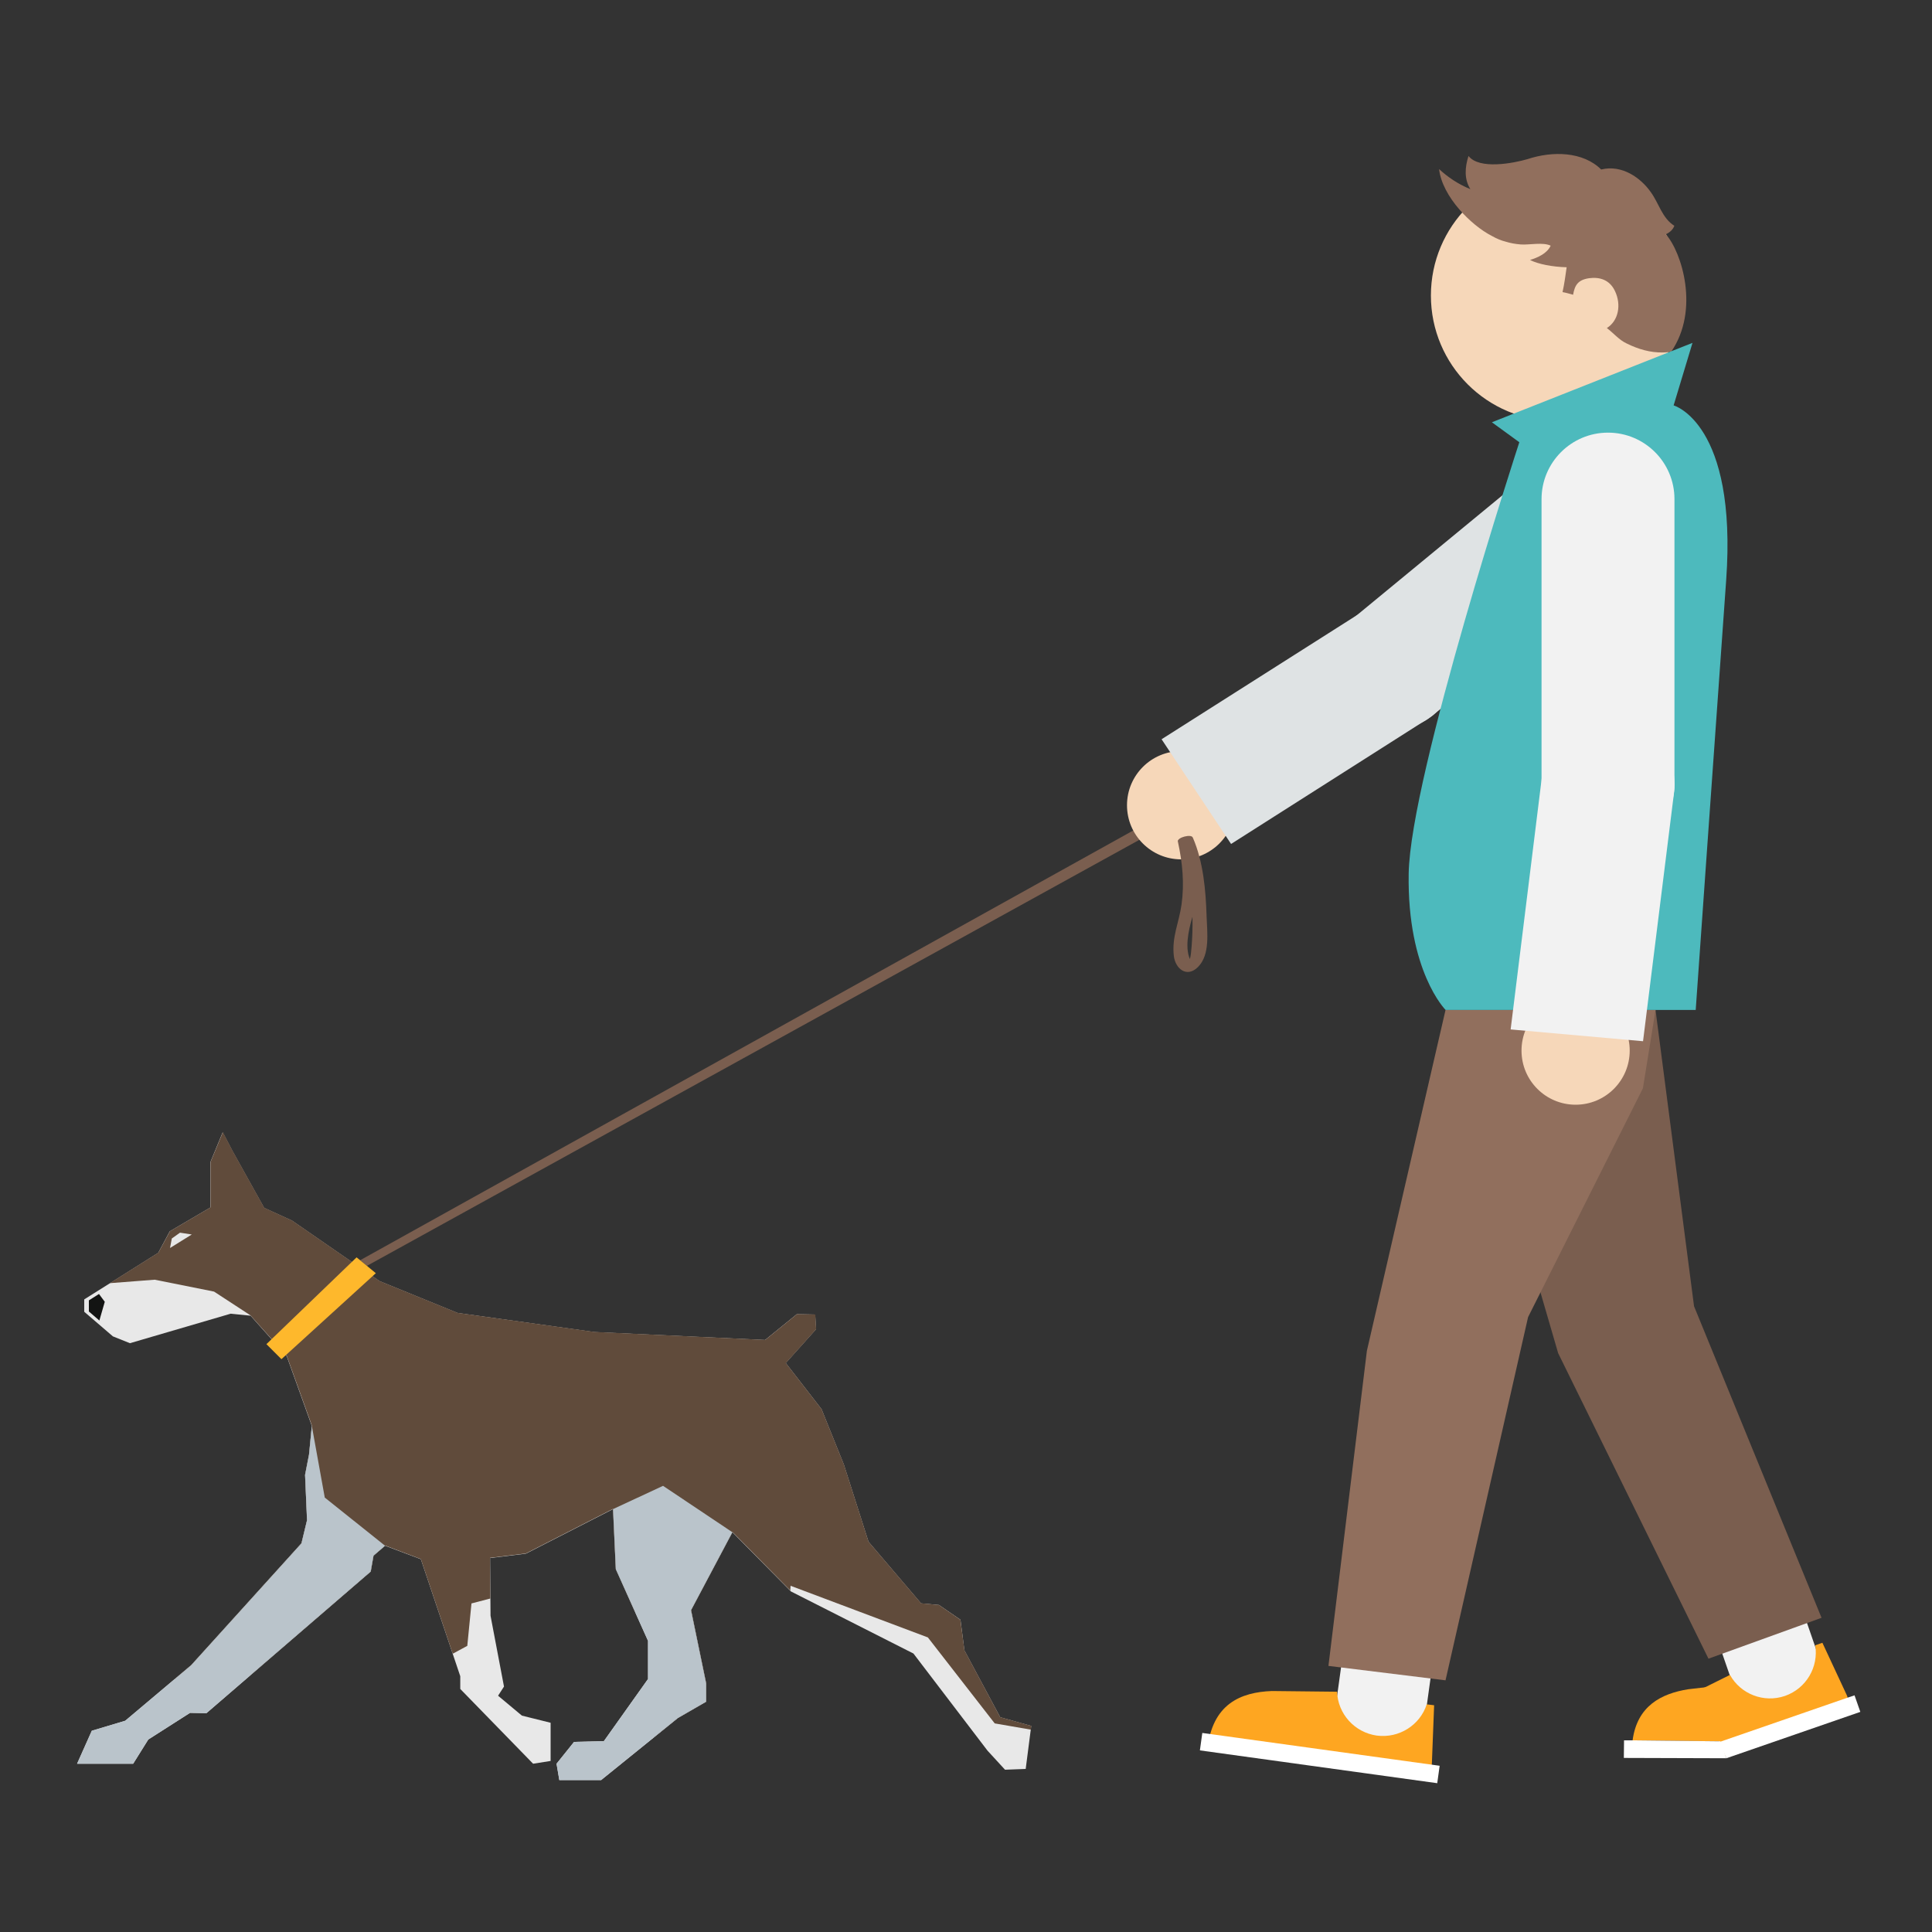 <?xml version="1.0" encoding="utf-8"?>
<!-- Generator: Adobe Illustrator 25.0.0, SVG Export Plug-In . SVG Version: 6.00 Build 0)  -->
<svg version="1.1" id="Layer_1" xmlns="http://www.w3.org/2000/svg" xmlns:xlink="http://www.w3.org/1999/xlink" x="0px" y="0px"
	 viewBox="0 0 300 300" style="enable-background:new 0 0 300 300;" xml:space="preserve">
<rect x="0" y="0" width="300" height="300" fill="#333333" stroke="none"/>
<style type="text/css">
	.st0{display:none;}
	.st1{display:inline;fill:#CD8F33;}
	.st2{display:inline;fill:#B9812E;}
	.st3{display:inline;fill:#C8AB84;}
	.st4{display:inline;fill:#DDC59C;}
	.st5{display:inline;fill:#333333;}
	.st6{display:inline;fill:#7ECCBE;}
	.st7{display:inline;}
	.st8{fill:#869D79;}
	.st9{fill:#ECDAC8;}
	.st10{fill:#DA5C46;}
	.st11{display:inline;opacity:0.53;fill:#BE894A;}
	.st12{display:inline;fill:#191815;}
	.st13{display:inline;fill:#302D28;}
	.st14{display:inline;fill:#EDDFC3;}
	.st15{display:inline;fill:#E3B80E;}
	.st16{display:inline;fill:#FFE610;}
	.st17{display:inline;fill:#C4E1E8;}
	.st18{display:inline;fill:#CCDADE;}
	.st19{fill:#F4D8B1;}
	.st20{display:inline;fill:#CC851A;}
	.st21{display:inline;fill:#B57617;}
	.st22{display:inline;fill:#FEA621;}
	.st23{display:inline;fill:#E7971E;}
	.st24{display:inline;fill:#E2C8C2;}
	.st25{display:inline;fill:#B5E3DF;}
	.st26{display:inline;fill:#9EC5C2;}
	.st27{display:inline;fill:#CCCCCC;}
	.st28{display:inline;fill:#F0F9FC;}
	.st29{display:inline;fill:#CC281C;}
	.st30{display:inline;fill:#D3D4DC;}
	.st31{display:inline;fill:#916E43;}
	.st32{display:inline;fill:#544027;}
	.st33{display:inline;fill:#80C41C;}
	.st34{display:inline;fill:#D3DBDD;}
	.st35{display:inline;fill:#DFE8EA;}
	.st36{display:inline;fill:#FEF2DD;}
	.st37{fill:#DA9851;}
	.st38{fill:#2B2823;}
	.st39{fill:#3A3730;}
	.st40{fill:#EDDFC3;}
	.st41{display:inline;fill:#DA5C46;}
	.st42{fill:#F2F2F2;}
	.st43{fill:#FEA621;}
	.st44{fill:#FFFFFF;}
	.st45{fill:#E8E8E8;}
	.st46{fill:#604B3B;}
	.st47{fill:#BAC4CB;}
	.st48{fill:#131413;}
	.st49{fill:#7A5E4F;}
	.st50{fill:#F6D7B9;}
	.st51{fill:#DFE3E4;}
	.st52{fill:#916F5D;}
	.st53{fill:#4DBABD;}
	.st54{fill:#FEB82C;}
</style>
<g class="st0">
	<polygon class="st1" points="191.35,289.66 173.85,296 77.93,296 77.93,291.23 81.06,283.13 90.17,281.05 98.78,283.4 
		119.64,278.46 91.74,262.28 89.92,252.4 94.61,241.7 89.67,237.55 79.33,228.89 76.58,261.16 69.45,280.8 71.7,282.19 
		68.57,283.93 68.57,287.22 66.15,287.22 64.06,296 32.41,296 31.79,293.56 35.19,286.8 37.79,286.8 45.34,284.72 53.68,258.38 
		51.35,197.14 40.51,177.46 37.63,157.36 43,146.82 44.82,124.93 55.77,111.89 52.91,104.59 48.99,105.89 47.7,101.72 43.26,101.72 
		48.38,82.78 48.22,81.52 28.57,79.66 17.46,70.11 17.81,67.31 11.21,54.99 11.21,45.17 16.25,44.94 37.79,43.96 49.61,34.66 
		60.21,34.66 58.81,29.28 71.59,7.55 74.8,10.4 74.47,14.78 79.08,10.57 81.62,16.56 79.93,35.6 84.54,38.56 88.09,47.5 92.78,54.3 
		93.3,65.77 102.41,83.26 102.62,83.68 102.7,83.85 106.69,92.31 106.71,92.35 110.25,107.47 130.58,127.28 143.28,157.49 
		156.27,203.12 177.91,220.85 190.16,243.26 189.81,271.67 	"/>
	<polygon class="st2" points="251.44,282.8 251.44,296 173.85,296 191.35,289.66 189.81,271.67 206.24,266.7 225.17,272.35 
		233.93,270.37 	"/>
	<polygon class="st3" points="81.6,16.56 79.93,35.6 73.24,31.26 74.47,14.78 79.08,10.57 	"/>
	<polygon class="st4" points="152.5,238.05 118.09,225.79 104.54,229.19 94.61,241.7 89.67,237.55 103.77,224.25 121.74,220.85 	"/>
	<polygon class="st4" points="76.57,261.16 69.44,280.8 71.7,282.19 68.57,283.93 68.57,287.22 66.15,287.22 64.06,296 58.21,296 
		71.59,260.2 75.33,225.54 79.33,228.89 	"/>
	<polygon class="st5" points="18.89,46.07 15.62,53.59 12.64,55.03 12.64,46.3 	"/>
	<polygon class="st4" points="75.33,225.54 82.51,212.25 84.33,194.26 86.68,213.55 79.33,228.89 	"/>
	<polygon class="st4" points="191.35,289.66 173.85,296 116.95,296 153.44,292.52 171.68,279.76 170.52,276.88 172.48,276.88 
		172.48,273.75 177.17,274.67 186.68,243.91 171.83,226.71 154.75,208.73 153.84,208.73 153.19,206.77 151.35,206.77 152.5,203.12 
		134.55,156.73 121.08,128.32 98.31,107.97 96.74,111.1 95.45,104.59 92.86,104.59 92.68,103.18 96.74,96.63 91.92,87.35 
		90.63,86.97 86.84,85.83 81.6,83.49 85.54,80.87 82.67,77.49 88.42,77.49 88.42,57.93 86.67,55.53 84.54,38.56 88.09,47.5 
		92.78,54.3 93.3,65.77 102.41,83.26 102.62,83.68 102.71,83.85 106.69,92.31 106.71,92.35 110.25,107.47 130.58,127.28 
		143.26,157.5 156.27,203.12 177.9,220.85 190.16,243.26 189.81,271.67 	"/>
	<polygon class="st6" points="109.16,91.88 53.58,113.2 50.46,105.23 104.47,81.96 104.7,82.41 104.83,82.67 109.13,91.83 	"/>
	<path class="st5" d="M54.67,46.07c0,1.67-1.35,3.02-3.02,3.02c-1.67,0-3.02-1.35-3.02-3.02c0-1.67,1.35-3.02,3.02-3.02
		C53.32,43.05,54.67,44.4,54.67,46.07z"/>
</g>
<g class="st0">
	<g class="st7">
		<path class="st8" d="M264.2,131.28c4.46-9.42,4.68-20.72-0.45-30.71c-8.75-17.05-29.67-23.78-46.73-15.03
			c-15.97,8.2-22.89,27.07-16.51,43.44L80.93,190.35c-9.58-14.73-28.94-20.12-44.92-11.92c-17.05,8.75-23.78,29.67-15.03,46.72
			c5.12,9.99,14.43,16.4,24.69,18.27c-4.46,9.42-4.68,20.72,0.45,30.71c8.75,17.06,29.67,23.79,46.72,15.03
			c15.42-7.91,22.36-25.76,17.09-41.72l120.07-61.61c9.89,13.59,28.44,18.36,43.86,10.45c17.05-8.75,23.79-29.67,15.03-46.72
			C283.76,139.56,274.45,133.15,264.2,131.28z"/>
		<path class="st9" d="M262.91,138.33l-9.2-1.65l4.01-8.47c3.69-7.83,3.58-16.69-0.35-24.36c-3.23-6.29-8.56-10.78-14.69-13.13
			c0.09,0.88,0.18,1.77,0.2,2.65c0.09,2.62-5.91,6.26-6.01,2.6c-0.06-2.31-0.46-4.57-0.54-6.87c-5.3-0.67-10.92,0.2-16.03,2.81
			c-12.59,6.46-18.21,21.29-13.09,34.44l2.35,6.06l-31.75,16.29c-1.03,2.1-4.71,4.51-5.46,2.81l-12.14,6.22
			c-0.33,1.02-0.67,2.09-0.98,3.05c-0.5,1.55-2.31,2.96-3.77,3.42c-1.46,0.47-2-0.42-1.58-1.73c0.18-0.58,0.35-1.19,0.57-1.79
			L95.9,190.75c-0.31,0.96-0.56,1.98-0.59,3.08c-0.09,2.27-5.94,6.12-5.82,2.82c0.03-0.98,0.23-1.93,0.51-2.88l-6.17,3.16
			c-0.1,0.5-0.19,1.03-0.25,1.54c-0.23,1.61-1.87,3.06-3.24,3.76l-0.13,0.06c0.37,1.43,0.41,2.94,0.2,4.5
			c-0.24,1.58-1.88,3.02-3.25,3.73c-0.92,0.47-2.7,0.78-2.5-0.86c0.39-2.7-0.37-5.13-2-7.28c-1.22-1.6,2.12-4.92,4.15-5.2
			l-1.91-2.93c-1.32-2.03-2.83-3.8-4.55-5.33c-0.67,0.91-1.46,1.72-2.27,2.5c-0.71,0.65-2.85,2.23-3.81,1.15
			c-1.01-1.1,0.79-3.03,1.5-3.68c0.8-0.73,1.16-1.52,1.34-2.5c-8.05-5.39-18.65-6.29-27.81-1.59
			c-13.51,6.94-18.86,23.56-11.93,37.07c2.49,4.86,6.27,8.77,10.86,11.34c0.22-0.35,0.42-0.74,0.63-1.13
			c0.79-1.38,2.47-2.8,4.16-2.74c1.67,0.03,1.46,1.83,0.88,2.9c-0.52,0.95-1.07,1.92-1.59,2.87c1.49,0.53,3.03,0.95,4.64,1.25
			l9.22,1.69l-4.02,8.44c-3.69,7.82-3.57,16.72,0.35,24.35c2.1,4.09,5.11,7.43,8.63,9.9c1.5-1.49,3.94-2.22,4.91-0.34l1.1,2.14
			c0.23,0.45,0.25,0.96,0.1,1.44c0.88,0.36,1.74,0.64,2.65,0.86c0,0,0,0,0.03-0.01c0.36-0.26,0.69-0.47,1.04-0.65
			c0.1-0.05,0.37-0.23,0.63-0.36c0.07-0.64-0.14-1.21-0.45-1.82c-0.58-1.28,1.66-3.68,3.53-4.43c-0.22-2.1,0.81-4.17,2.23-5.74
			c0.97-1.1,2.72-2.57,4.3-1.84c1.5,0.64,0.79,2.79-0.04,3.69c-0.59,0.66-0.59,0.83-0.21,1.72c0.78,1.74-1.54,4.22-3.57,4.74
			c0.05,2.07-1.18,4-2.85,5.54c5.02,0.49,10.24-0.41,15.06-2.88c12.1-6.21,17.81-20.11,13.53-33.09l-1.94-5.83l2.91-1.49
			c-0.56-0.36-0.83-1.07-0.65-2.2c0.65-3.77,3.9-6.57,7.46-7.55c4.53-1.23,3.68,4.74,0.26,5.68c-0.93,0.24-1.4,0.19-1.53,1.11
			c-0.02,0.05-0.04,0.1-0.05,0.15l6.81-3.49c0.01-0.21,0.08-0.4,0.13-0.59c-1.99-0.11-0.32-4.48,1.86-5.59
			c1.22-0.63,1.94-0.55,2.21-0.09c0.18-0.13,0.35-0.18,0.56-0.25c1.33-0.39,2.27,0.49,1.66,1.82c-0.27,0.58-0.45,1.16-0.61,1.72
			l25.65-13.16c0.41-2.59,1.04-5.14,2.04-7.59c0.6-1.52,2.22-2.92,3.77-3.43c1.39-0.43,2.02,0.41,1.53,1.72
			c-0.85,2.05-1.35,4.21-1.71,6.41l33.99-17.44c-0.06-1.54-0.07-3.11,0.04-4.7c0.11-2.08,5.87-6.04,5.67-2.95
			c-0.07,1.57-0.04,3.13,0.03,4.7l39.01-20.02l3.6,4.97c1.13,1.56,2.41,2.96,3.81,4.19c1.38-1.8,4.25-3.19,5.25-1.24
			c1.05,2.05,1.98,4.07,2.44,6.25c7.28,3.09,15.77,2.97,23.28-0.89c13.51-6.93,18.86-23.56,11.93-37.07
			C278.58,145.19,271.42,139.9,262.91,138.33z M242.51,100.7c0.46-0.68,0.39-1.53,0.07-2.3c-0.94-2.38,4.72-6.7,5.85-3.85
			c0.8,2.01,0.18,4.51-0.89,6.27c-0.87,1.37-2.42,2.82-4.15,2.77C241.75,103.55,241.88,101.75,242.51,100.7z M97.9,253.16
			c0.04-0.39,0.04-0.79-0.05-1.19c-0.03-0.15-0.05-0.26-0.07-0.37c-0.12,0.71-0.21,1.39-0.31,2.14c-0.51,0.51-1.04,1.05-1.54,1.56
			c0.73-0.45,1.51-1.22,1.95-2.09c-0.24,1.18-1.15,2.25-2.22,2.91c-0.93,0.56-3.43,1.27-3.78-0.44c-0.42-2.09,0.75-3.82,2.47-4.94
			c1.05-0.7,3.21-1.2,3.76,0.41C98.35,251.83,98.22,252.51,97.9,253.16z M102.62,191.81c-0.17,0.53-0.34,1.06-0.51,1.59
			c-0.54,1.69-1.94,3.14-3.74,3.41c-1.55,0.2-2.86-1-2.34-2.59c0.17-0.53,0.34-1.06,0.51-1.6c0.55-1.69,1.94-3.14,3.79-3.4
			C101.84,189.03,103.13,190.22,102.62,191.81z M123.96,228.04c-4.18,2.15-2.59-3.87,0.12-5.27
			C128.26,220.62,126.67,226.64,123.96,228.04z M160.89,187.62c-4.16,2.13-1.16-3.36,0.92-4.42
			C165.95,181.07,162.93,186.57,160.89,187.62z M158.21,177.29c-4.13,2.12-0.57-3.14,1.23-4.06
			C163.55,171.12,159.99,176.37,158.21,177.29z M243.76,167.08c-1.21,2.6-1.27,5.22-0.46,7.99c0.6,2.03-5.02,6.25-5.67,4.04
			c-1.03-3.51-0.6-6.91,0.94-10.21c0.72-1.5,2.24-2.88,3.76-3.43C243.68,165.03,244.36,165.81,243.76,167.08z M232.76,131.33
			c-4.22,2.16-5.1-2.87-1.66-4.64C235.33,124.52,236.21,129.56,232.76,131.33z"/>
	</g>
	<g class="st7">
		<path class="st10" d="M231.84,57.27c1.42-10.79-1.97-22.08-10.26-30.36c-14.14-14.14-37.07-14.14-51.22,0
			c-13.25,13.25-14.08,34.2-2.51,48.43l-99.17,99.18c-14.22-11.57-35.18-10.74-48.43,2.51c-14.14,14.14-14.14,37.07,0,51.22
			c8.29,8.28,19.58,11.68,30.36,10.25c-1.42,10.78,1.97,22.08,10.25,30.36c14.14,14.15,37.07,14.15,51.22,0
			c12.79-12.79,13.97-32.73,3.64-46.9l99.58-99.58c14.17,10.34,34.11,9.15,46.9-3.64c14.14-14.14,14.14-37.07,0-51.22
			C253.92,59.24,242.63,55.85,231.84,57.27z"/>
		<path class="st9" d="M232.82,64.68l-9.67,1.3l1.27-9.7c1.16-8.96-1.77-17.72-8.13-24.08c-5.22-5.22-11.95-7.97-18.78-8.35
			c0.37,0.85,0.74,1.7,1.03,2.57c0.93,2.57-3.87,8.11-5.14,4.51c-0.79-2.28-1.91-4.4-2.73-6.65c-5.49,1.04-10.78,3.68-15.02,7.92
			c-10.44,10.44-11.29,26.97-1.99,38.39l4.26,5.27l-26.33,26.33c-0.34,2.41-3.23,5.99-4.53,4.53L137,116.79c0,1.11,0,2.28,0,3.34
			c0,1.7-1.35,3.68-2.65,4.61c-1.3,0.93-2.12,0.21-2.12-1.22c0-0.64-0.03-1.3,0-1.96l-48.56,48.55c0,1.06,0.08,2.15,0.4,3.26
			c0.64,2.28-3.95,7.97-4.87,4.66c-0.29-0.98-0.4-1.99-0.43-3.02l-5.11,5.11c0.05,0.53,0.13,1.08,0.24,1.61
			c0.29,1.67-0.87,3.63-2.01,4.77l-0.11,0.11c0.82,1.3,1.35,2.78,1.64,4.4c0.27,1.64-0.9,3.6-2.04,4.74
			c-0.77,0.77-2.44,1.64-2.76-0.05c-0.48-2.81-2.01-4.98-4.32-6.6c-1.72-1.19,0.53-5.56,2.46-6.49l-2.83-2.3
			c-1.96-1.59-4.03-2.86-6.23-3.84c-0.37,1.11-0.9,2.18-1.46,3.21c-0.5,0.87-2.12,3.13-3.41,2.36c-1.36-0.77-0.19-3.26,0.31-4.13
			c0.56-0.98,0.66-1.88,0.53-2.91c-9.73-2.78-20.53-0.29-28.13,7.31c-11.21,11.2-11.21,29.43,0,40.63c4.03,4.03,9.03,6.7,14.41,7.79
			c0.1-0.42,0.19-0.87,0.26-1.32c0.34-1.61,1.56-3.58,3.26-4.05c1.67-0.5,2.04,1.35,1.8,2.59c-0.21,1.11-0.45,2.26-0.66,3.37
			c1.64,0.05,3.31-0.03,5.01-0.24l9.69-1.27l-1.3,9.67c-1.17,8.95,1.8,17.75,8.13,24.08c3.39,3.39,7.45,5.75,11.73,7.07
			c1.01-1.96,3.21-3.47,4.77-1.91l1.78,1.78c0.37,0.37,0.56,0.87,0.56,1.4c0.98,0.08,1.93,0.08,2.92,0c0,0,0,0,0.03-0.03
			c0.27-0.37,0.53-0.69,0.82-0.98c0.08-0.08,0.29-0.34,0.51-0.56c-0.14-0.66-0.53-1.17-1.03-1.67c-0.98-1.09,0.48-4.19,2.09-5.53
			c-0.9-2.01-0.53-4.4,0.37-6.41c0.61-1.4,1.88-3.41,3.68-3.2c1.7,0.16,1.67,2.52,1.14,3.68c-0.37,0.85-0.32,1.01,0.34,1.78
			c1.33,1.48-0.18,4.69-2.04,5.85c0.72,2.04,0.1,4.35-1.06,6.41c5.14-1.11,10.04-3.68,14.04-7.68c10.04-10.04,11.26-25.67,2.86-37.2
			l-3.79-5.17l2.41-2.41c-0.67-0.18-1.17-0.79-1.35-1.98c-0.56-3.95,1.77-7.77,5.01-9.89c4.11-2.68,5.17,3.52,2.07,5.56
			c-0.85,0.53-1.33,0.64-1.16,1.59c0,0.05,0,0.11,0,0.16l5.64-5.64c-0.05-0.21-0.05-0.43-0.05-0.63c-2.01,0.53-1.75-4.35,0.05-6.15
			c1.01-1.01,1.75-1.16,2.17-0.79c0.13-0.19,0.29-0.29,0.48-0.43c1.19-0.82,2.41-0.24,2.23,1.27c-0.08,0.66-0.08,1.3-0.05,1.91
			l21.27-21.27c-0.42-2.7-0.61-5.43-0.4-8.19c0.11-1.7,1.27-3.6,2.65-4.61c1.24-0.87,2.14-0.24,2.07,1.22
			c-0.18,2.3,0,4.61,0.35,6.91l28.19-28.19c-0.56-1.51-1.06-3.07-1.46-4.69c-0.56-2.09,3.89-7.87,4.69-4.74
			c0.42,1.59,0.95,3.12,1.54,4.66l32.35-32.35l5.17,3.79c1.62,1.19,3.34,2.17,5.11,2.94c0.79-2.22,3.2-4.53,4.82-2.91
			c1.69,1.69,3.26,3.41,4.42,5.43c8.21,0.74,16.61-2.09,22.84-8.32c11.2-11.21,11.2-29.43,0-40.64
			C250.57,66.48,241.77,63.51,232.82,64.68z M200.52,33.82c0.24-0.82-0.11-1.64-0.66-2.31c-1.7-2.06,2.54-8.16,4.58-5.69
			c1.43,1.75,1.62,4.42,1.11,6.51c-0.43,1.64-1.51,3.58-3.23,4.08C200.68,36.89,200.23,35.06,200.52,33.82z M105.61,231.47
			c-0.08-0.4-0.21-0.8-0.43-1.16c-0.08-0.14-0.13-0.24-0.18-0.35c0.11,0.74,0.24,1.46,0.37,2.23c-0.34,0.66-0.69,1.38-1.03,2.04
			c0.59-0.69,1.11-1.7,1.27-2.7c0.13,1.25-0.42,2.6-1.27,3.6c-0.74,0.85-2.99,2.36-3.89,0.77c-1.09-1.93-0.48-4.03,0.87-5.69
			c0.82-1.04,2.81-2.23,3.87-0.8C105.64,230.01,105.71,230.73,105.61,231.47z M90.69,169.03c0,0.58,0,1.16,0,1.75
			c0,1.85-0.93,3.74-2.62,4.58c-1.48,0.69-3.15-0.08-3.15-1.83c0-0.58,0-1.16,0-1.75c0-1.85,0.93-3.74,2.68-4.58
			C89.02,166.51,90.69,167.28,90.69,169.03z M123.46,198.2c-3.47,3.47-3.82-3.02-1.56-5.27
			C125.37,189.45,125.71,195.95,123.46,198.2z M147.23,146.25c-3.45,3.45-2.23-2.97-0.51-4.69
			C150.16,138.11,148.92,144.55,147.23,146.25z M141.26,136.84c-3.42,3.42-1.56-2.94-0.08-4.42
			C144.6,129,142.75,135.36,141.26,136.84z M222.99,99.36c-0.37,2.97,0.4,5.59,2.09,8.08c1.25,1.83-2.99,7.82-4.34,5.83
			c-2.14-3.15-2.81-6.68-2.33-10.44c0.24-1.72,1.3-3.58,2.65-4.61C222.25,97.34,223.18,97.9,222.99,99.36z M200.63,67.36
			c-3.49,3.49-5.99-1.22-3.13-4.08C201,59.78,203.49,64.49,200.63,67.36z"/>
	</g>
	<path class="st11" d="M271.58,133.45c-2.06,7.68-6.63,14.76-13.56,19.86c-14.61,10.68-34.51,8.8-46.9-3.56l-86.62,63.43
		l90.81-90.81c14.16,10.34,34.13,9.14,46.91-3.63c1.99-1.99,3.71-4.16,5.13-6.48c0.75,6.56-0.38,13.15-3.15,19.03
		C266.71,131.73,269.18,132.44,271.58,133.45z"/>
	<path class="st11" d="M85.76,279.48c-9.78,6.71-21.81,7.94-32.34,4.31c-2.88-2.7-5.39-5.92-7.3-9.67
		c-5.13-9.96-4.91-21.28-0.45-30.68c-7-1.27-13.56-4.68-18.7-9.93c7.19,4.42,15.59,6.07,23.64,4.98
		c-1.42,10.79,1.99,22.1,10.26,30.38C67.77,275.73,76.77,279.29,85.76,279.48z"/>
</g>
<g class="st0">
	<path class="st1" d="M224.64,195.22c-20.86,20.5-52.69,49.73-73.92,68.97c-3.37,3.05-15.89-29.82-20.32-30.42l-2.38-80.15
		l-24.13,20.22l-18.36,3.18l-23.82-3.63l-2.41-5.92l-9.1-8.62l36.2-59.78l-0.88-11.72l16.22-25.93l8.99-5.99l-5.03-8.87l4.55-29.63
		L137,47.05v7.42l1.68-8.38l5.03-37.17l20.27,27.22l5.09,19.31l-0.75,6.19l20.6,34.09L224.64,195.22z"/>
	<path class="st12" d="M124.59,97.26c0,2.9-2.38,5.27-5.28,5.27c-2.89,0-5.26-2.37-5.26-5.27c0-2.9,2.37-5.27,5.26-5.27
		C122.22,91.99,124.59,94.35,124.59,97.26z"/>
	<polygon class="st13" points="52.87,158.06 57.8,163.1 59.78,163.1 62.02,166.63 62.9,162.35 69.83,160.43 69.83,152.47 
		65.54,148.92 58.61,148.92 	"/>
	<polygon class="st14" points="110.27,16.93 105.75,46.52 110.73,55.45 132.28,52.23 136.98,54.46 136.98,47.02 	"/>
	<polygon class="st14" points="128.01,153.63 145.05,148.92 129.95,220.47 	"/>
	<polygon class="st6" points="224.64,182.79 145.04,246.6 128.01,213.76 128.01,233.04 142.47,272.75 230.64,201.51 	"/>
	<path class="st15" d="M162.76,268.29c0,13.65-7.21,24.71-16.11,24.71c-8.89,0-16.1-11.06-16.1-24.71c0-13.66,7.21-24.72,16.1-24.72
		C155.56,243.57,162.76,254.63,162.76,268.29z"/>
	<path class="st16" d="M158.72,268.29c0,13.65-7.21,24.71-16.11,24.71c-8.89,0-16.11-11.06-16.11-24.71
		c0-13.66,7.22-24.72,16.11-24.72C151.5,243.57,158.72,254.63,158.72,268.29z"/>
	<path class="st15" d="M144.24,289.78c-0.49,0.1-1.09,0.19-1.69,0.19c-7.08,0-13.06-9.86-13.06-21.73
		c0-11.76,5.98-21.63,13.06-21.63c0.6,0,1.2,0.1,1.69,0.21c-6.38,1.29-11.46,10.56-11.46,21.43
		C132.78,279.21,137.86,288.48,144.24,289.78z"/>
	<polygon class="st14" points="99.39,167.48 124.59,136.67 133.85,136.67 	"/>
</g>
<g class="st0">
	<path class="st17" d="M293.96,218.47c0.4,4.05-2.54,7.33-6.6,7.33H13.56c-4.05,0-7-3.28-6.55-7.33l9.13-84.38
		c0.44-4.02,4.12-7.33,8.17-7.33h252.78c4.01,0,7.7,3.31,8.1,7.33L293.96,218.47z"/>
	<path class="st18" d="M184.4,176.29c2.28-1.75,3.76-4.5,3.76-7.61c0-5.29-4.29-9.58-9.59-9.58c-4.95,0-9.04,3.76-9.54,8.59h-37.12
		c-0.5-4.83-4.58-8.59-9.53-8.59c-5.3,0-9.59,4.29-9.59,9.58c0,3.1,1.48,5.85,3.76,7.61c-2.28,1.75-3.76,4.5-3.76,7.6
		c0,5.3,4.29,9.59,9.59,9.59c4.78,0,8.74-3.51,9.45-8.1h37.27c0.72,4.59,4.68,8.1,9.46,8.1c5.3,0,9.59-4.29,9.59-9.59
		C188.17,180.79,186.68,178.04,184.4,176.29z"/>
	<path class="st1" d="M258.13,126.75H42.84c4.71-7.85,12.37-18.01,17.38-18.01c2.29,0,5.97,4.13,8.29,3.68
		c4.17-0.92,4.6-7.81,7.37-10.13c5.05-3.68,10.13,2.76,14.73,0.48c4.17-2.32,1.37-6,3.21-8.77c1.84-2.76,11.05-5.53,14.29-4.6
		c3.68,0.92,5.97,5.05,9.21,7.36c5.97-4.16,0-10.57,3.25-15.21c1.36-2.28,17.93-7.37,22.54-6.89c2.76,0.92,5.53,6.45,8.77,6
		c3.68-0.48,1.36-4.16,4.12-5.08c5.53-2.76,27.63,2.76,25.78,11.97c6.45,1.36,13.34-1.84,18.42,3.2c3.68,3.68,0.92,7.85,3.25,10.17
		c5.04,6.41,8.72-1.4,11.49-2.32c4.6-0.48,10.61,2.76,12.89,6.89c0.92,1.84-0.92,5.08,0,6.48c2.29,2.28,8.77,1.84,11.49,1.36
		c6.92-0.48,9.69-3.21,14.73,2.32c3.68,3.68,1.84,6.41,3.24,9.65C257.57,125.83,257.87,126.31,258.13,126.75z"/>
	<g class="st7">
		<path class="st19" d="M251.82,126.75h-46.88c-1.21-1.11-2.47-2.1-3.61-3.02c-3.68-2.76-6.22-1.4-10.79-0.48
			c-2.91,0.59-4.64,1.62-5.75,3.5H162.4c-0.15-0.15-0.3-0.33-0.44-0.52c-2.5-2.98-3.42-6.89-5.75-9.87c-2.28-3.46-9.15-5.26-9.61-1
			c0.22,4.38,1.8,7.45-0.96,10.66c-0.26,0.26-0.59,0.52-1,0.74h-37.16c-1.51-2.76-2.87-6.04-6.03-6.04c-1.84,0-8.77,4.38-10.13,6
			l-0.04,0.04h-42.1c0.11-2.06,3.54-3.61,4.6-5.27c1.7-2.76,1.22-4.75,4.76-5.97c2.76-1.07,4.75-0.33,7.22,1.07
			c3.24,1.84,4.46,1.69,7.99,0.15c3.21-1.55,3.83-3.06,5.2-6.15c0.63-1.66,1.84-3.98,4.01-4.13c2.13-0.15,5.97,2.14,7.96,2.91
			c0.66,0.26,1.33,0.55,1.99,0.88c3.16,0.18,5.37-0.44,6.62-4.71c0.59-2.47,2.62-7.7,5.2-8.62c1.4-0.29,4.01,1.4,5.53,2.03
			c3.54,1.36,7.37,10.42,11.67,5.97c1.84-1.99,1.22-5.97,2.62-8.43c0.8-1.36,1.73-2.69,2.73-4.05c-1.04-2.95-1.84-7.84,0.33-9.46
			c2.61-2.25,8.17-3.46,11.93-4.31c3.45,0,3.53,5.85,3.31,8.54c2.47,0.33,5.23,3.5,6.56,4.83c2.69,2.98,4.71,2.36,6.96,1.18
			c-0.73-1.07-1.29-2.06-1.58-2.73c-1.25-2.76,0.3-2.76,2.29-4.27c1.4-1.07,2.36-2.61,2.73-4.35v-0.04
			c2.42-3.62,6.88,1.18,9.54,2.06c2.17,0.63,3.55,0.84,5.7,3.61c1.01,1.87,0.34,2.51,2,3.17c1.69,0.74,3.53,1.07,5.37,1.36
			c3.51,0.48,6.74-0.92,10.13-0.63c3.21,0.33,3.06,3.09,4.13,6.15c1.07,2.62,0.97,3.66,2.08,6.13c0.18,0.48,1.31,2.49,1.45,2.86
			c3.42,0.4,7.52,0.33,10.28-0.22c2.32-0.48,2.61-2.32,4.9-3.09c7.84-3.06,9.14,4.14,9,10.67c-0.06,2.82,8.35,3.62,10.96,3.62
			c3.24,0,7.51-2.47,10.28-1.84c2.91,0.63,5.85,4.9,6.01,7.66C251.68,124.47,251.75,125.61,251.82,126.75z"/>
	</g>
</g>
<g class="st0">
	<path class="st20" d="M241.61,15.62l40.69,40.69c16.45,16.45-20.53,80.11-82.59,142.17c-62.06,62.06-125.73,99.04-142.17,82.59
		l-40.7-40.69c7.84,7.84,26.55,3.5,50.72-10.03c26.29-14.7,59.08-40.26,91.42-72.6c32.34-32.34,57.9-65.13,72.6-91.42
		C245.11,42.16,249.45,23.45,241.61,15.62z"/>
	<path class="st21" d="M241.61,15.62c7.84,7.84,3.5,26.55-10.03,50.72c-26.29,14.69-59.07,40.25-91.42,72.6
		c-32.35,32.35-57.9,65.13-72.6,91.42c-24.18,13.53-42.88,17.87-50.72,10.03C0.4,223.93,37.38,160.26,99.44,98.2
		C161.5,36.14,225.16-0.83,241.61,15.62z"/>
	<path class="st22" d="M99.44,98.2c-62.06,62.06-99,125.77-82.52,142.25c16.48,16.48,80.18-20.46,142.25-82.52
		c62.06-62.06,99-125.76,82.52-142.25C225.2-0.8,161.5,36.14,99.44,98.2z M155.52,154.28C88.14,221.67,31.5,247.75,20.56,236.81
		c-10.94-10.94,15.14-67.57,82.52-134.96C170.47,34.47,227.1,8.39,238.04,19.33C248.98,30.27,222.91,86.9,155.52,154.28z"/>
	<path class="st23" d="M249.32,92.8l1.75,32.82l0.69,13.23c-0.51,0.73-1.06,1.43-1.57,2.15c-13.67,18.27-30.67,37.89-50.14,57.36
		c-62.06,62.06-125.73,99.04-142.17,82.59l-40.7-40.69c7.84,7.84,26.55,3.5,50.72-10.03c26.29-14.69,59.07-40.25,91.42-72.6
		c19.47-19.47,36.47-39.08,50.13-57.35c0.62-0.84,1.21-1.64,1.82-2.41l7.77-1.06L249.32,92.8z"/>
	<path class="st24" d="M181.89,175.01c3.35,3.34,3.35,8.77,0,12.12c-3.35,3.35-8.77,3.35-12.12,0c-3.34-3.35-3.34-8.78,0-12.12
		C173.12,171.66,178.54,171.66,181.89,175.01z"/>
	<path class="st24" d="M150.75,203.23c3.35,3.35,3.56,8.56,0.47,11.65c-3.08,3.08-8.3,2.87-11.65-0.48
		c-3.35-3.34-3.56-8.56-0.47-11.65C142.19,199.67,147.4,199.88,150.75,203.23z"/>
	<path class="st24" d="M112.12,232.66c3.35,3.35,3.63,8.49,0.63,11.5c-3,3.01-8.15,2.72-11.5-0.62c-3.34-3.35-3.62-8.5-0.62-11.5
		C103.63,229.04,108.77,229.32,112.12,232.66z"/>
	<path class="st24" d="M211.2,145.7c3.34,3.35,3.34,8.78,0,12.12c-3.35,3.35-8.77,3.35-12.12,0c-3.35-3.34-3.35-8.77,0-12.12
		C202.42,142.36,207.85,142.36,211.2,145.7z"/>
	<path class="st25" d="M171.32,131.39l-39.19,39.2c-6.02,6.02-6.02,15.86,0,21.88l32.81,32.82c6.06,6.05,15.87,6.01,21.88,0
		l39.2-39.2c6.05-6.05,6.05-15.83,0-21.88l-32.82-32.82C187.18,125.37,177.38,125.33,171.32,131.39z M218.72,171.5
		c2.05,2.04,2.05,5.25,0,7.29l-39.2,39.2c-2.01,2.01-5.25,2.04-7.29,0l-32.82-32.82c-2.01-2.01-2-5.29,0-7.29l39.2-39.2
		c2.04-2.04,5.28-2,7.29,0L218.72,171.5z"/>
	<path class="st26" d="M214.54,142.37c1.98,1.98,1.98,5.2,0,7.18l-36.01,36.01c-1.98,1.98-5.2,1.98-7.18,0l0,0
		c-1.98-1.98-1.98-5.2,0-7.18l36.01-36.01C209.34,140.39,212.55,140.39,214.54,142.37L214.54,142.37z"/>
	<polygon class="st24" points="249.32,92.8 257.52,130.46 251.76,138.86 	"/>
</g>
<g class="st0">
	<polygon class="st27" points="47.63,124.06 47.63,248.12 263.68,248.12 263.68,126.55 155.65,49.18 	"/>
	<rect x="44.43" y="217.47" class="st28" width="222.43" height="36.53"/>
	<rect x="44.44" y="177.11" class="st28" width="222.44" height="36.5"/>
	<rect x="44.44" y="136.74" class="st28" width="222.44" height="36.5"/>
	<polygon class="st28" points="265.07,132.86 46.23,132.86 98.2,96.35 213.09,96.35 	"/>
	<polygon class="st28" points="207.61,92.5 103.69,92.5 155.66,55.98 	"/>
	<polygon class="st29" points="291.91,137.61 284.2,146.31 265.07,132.86 213.09,96.35 207.61,92.5 155.66,55.98 103.69,92.5 
		98.2,96.35 46.23,132.86 27.1,146.31 19.55,137.49 44.44,119.54 76.62,96.35 81.97,92.5 132.62,55.98 155.66,39.38 178.7,55.98 
		229.35,92.5 234.68,96.35 266.88,119.56 	"/>
	<polygon class="st30" points="266.95,136.75 266.95,166.98 263.77,164.75 223.94,136.75 218.43,132.86 216.07,131.21 
		210.59,127.36 166.47,96.34 160.98,92.49 158.62,90.83 156.26,92.49 150.78,96.34 106.66,127.36 101.17,131.21 98.81,132.86 
		93.31,136.75 49.21,167.74 47.72,168.79 44.51,171.02 44.51,136.75 47.72,136.75 47.72,132.86 46.31,132.86 47.72,131.86 
		98.3,96.34 103.78,92.49 155.74,55.99 207.71,92.49 213.19,96.34 263.77,131.89 265.15,132.86 263.77,132.86 263.77,136.75 	"/>
	<path class="st31" d="M205.4,196.07V254h-99.51v-57.93c0-27.49,22.28-49.77,49.77-49.77c13.73,0,26.16,5.56,35.17,14.57
		C199.84,169.88,205.4,182.31,205.4,196.07z"/>
	<path class="st32" d="M201.33,198.43V254h-95.44v-55.57c0-26.36,21.36-47.73,47.73-47.73c13.17,0,25.09,5.34,33.73,13.98
		C195.99,173.32,201.33,185.24,201.33,198.43z"/>
	<path class="st33" d="M76.51,254H30.56c-0.12-0.19-0.23-0.36-0.35-0.54c0.04,0.19,0.09,0.36,0.13,0.54H16.81
		c-2.02-4.47-4.95-8.6-8.1-11.56c2.76,0.26,5.87,0.99,8.91,2.13c-1.74-6.41-4.57-13.05-8.54-17.77c6.66,2.87,13.26,5.81,18.82,10.09
		c-0.69-12.9,1.23-26.76,8.35-36.59c-0.28,8.61,2.12,18.45,5.21,27.37c2.09,6.01,4.48,11.6,6.61,16.1c0.13-0.26,0.28-0.53,0.42-0.79
		c3.55-6.38,8.67-12.14,14.54-16.29c-2.21,7.2-2.76,13.68-1.37,20.57c4.23-4.44,9.37-7.11,15.4-7.68
		C74.39,243.71,74.83,249.1,76.51,254z"/>
	<path class="st33" d="M281.88,254h-52.7c5.76-4.6,10.6-10.68,11.97-17.56c2.04,3.22,3.27,6.8,3.82,10.51
		c5.22-6.47,9.04-13.95,11.4-22.1c5.44,8.95,8.14,18.21,7.98,28.35c9.9-11.48,12.09-27.77,14.4-42.53
		C283.85,223.89,286.12,240.54,281.88,254z"/>
</g>
<g class="st0">
	<path class="st6" d="M168.83,277.73c0,7-5.68,12.68-12.68,12.68H30.09c-7,0-12.68-5.67-12.68-12.68V96.9
		c0-7,5.68-12.68,12.68-12.68h126.07c7,0,12.68,5.67,12.68,12.68V277.73z"/>
	<rect x="68.16" y="16.7" class="st34" width="49.91" height="67.52"/>
	<rect x="101.93" y="16.7" class="st35" width="16.15" height="67.52"/>
	<path class="st36" d="M143.12,187.31c0,27.62-22.39,50-50.01,50c-27.62,0-50.01-22.39-50.01-50c0-27.62,22.39-50,50.01-50
		C120.73,137.31,143.12,159.7,143.12,187.31z"/>
	<g class="st7">
		<path class="st37" d="M123.86,216.29c-7.35,7.22-17.45,11.7-28.56,11.7c-1.6,0-3.17-0.09-4.73-0.29l-0.76-26.07l-9.94,5.03
			l-13.43,1.94l-4.05-5.58l12.76-20.62v-3.34l5.41-9.93l3.17-2.11l-1.77-3.13l1.77-13.27l9.26,13.44v2.62l0.58-2.96l1.77-13.1
			l7.15,9.59l-0.09,6.3l-1.39,1.56l10.61,17.58L123.86,216.29z"/>
		<path class="st38" d="M88.61,181.75c0,1.02-0.84,1.86-1.87,1.86c-1.01,0-1.85-0.83-1.85-1.86c0-1.02,0.84-1.86,1.85-1.86
			C87.76,179.9,88.61,180.73,88.61,181.75z"/>
		<polygon class="st39" points="63.31,203.19 64.41,204.96 65.76,204.96 66.54,206.21 66.86,204.7 69.3,204.02 69.3,201.22 
			67.79,199.96 65.34,199.96 		"/>
		<polygon class="st40" points="83.71,150.6 81.96,163.87 83.71,167.02 91.31,165.88 92.97,166.67 92.97,164.05 		"/>
		<polygon class="st40" points="79.95,205.27 87.38,197.76 83.02,204.51 		"/>
	</g>
	<path class="st41" d="M235.53,26.91c0,1.14,0.92,2.06,2.05,2.06h44.35v4.25h-44.35c-1.14,0-2.05,0.91-2.05,2.06
		c0,1.14,0.92,2.06,2.05,2.06h44.35v4.25h-44.35c-1.14,0-2.05,0.91-2.05,2.06c0,1.15,0.92,2.06,2.05,2.06h44.35v4.25h-44.35
		c-1.14,0-2.05,0.92-2.05,2.06c0,1.14,0.92,2.06,2.05,2.06h44.35v4.25h-44.35c-1.14,0-2.05,0.92-2.05,2.06
		c0,1.15,0.92,2.09,2.05,2.09h44.35v4.22h-44.35c-1.14,0-2.05,0.94-2.05,2.09c0,1.12,0.92,2.06,2.05,2.06h44.35v4.22h-44.35
		c-1.14,0-2.05,0.94-2.05,2.08c0,1.15,0.92,2.06,2.05,2.06h44.35v4.25h-44.35c-1.14,0-2.05,0.91-2.05,2.06
		c0,1.15,0.92,2.06,2.05,2.06h44.35v4.25h-44.35c-1.14,0-2.05,0.91-2.05,2.06c0,1.14,0.92,2.06,2.05,2.06h44.35v4.25h-44.35
		c-1.14,0-2.05,0.91-2.05,2.06c0,1.14,0.92,2.06,2.05,2.06h44.35v4.25h-44.35c-1.14,0-2.05,0.91-2.05,2.06
		c0,1.14,0.92,2.08,2.05,2.08h44.35v4.22h-44.35c-1.14,0-2.05,0.94-2.05,2.06c0,1.15,0.92,2.08,2.05,2.08h44.35v4.22h-44.35
		c-1.14,0-2.05,0.94-2.05,2.08c0,1.12,0.92,2.06,2.05,2.06h44.35v4.22h-44.35c-1.14,0-2.05,0.94-2.05,2.09
		c0,1.14,0.92,2.06,2.05,2.06h44.35v4.45l-32.84,3.35c-13.36,2.06-10.67,50.59-4.32,79.84c2.91,12.79,11.14,43.68-0.63,55.66
		c-0.4,0.43-0.83,0.81-1.29,1.19c-23.62,21.19-49.23-0.01-47.76-23.17c1.28-20.31,7.55-40.68,9.46-61.03
		c3.39-33.06-3.78-62.94-10.96-92.82c-4.83-21.24-8.59-84.22,23.07-86.39c0.56-0.05,1.12-0.07,1.71-0.07h63.56v6.05h-44.35
		C236.45,24.85,235.53,25.77,235.53,26.91z"/>
	<path class="st35" d="M235.1,272.17l-0.23,0.23l-0.5,0.41c-4,3.58-8.09,5.47-11.85,5.47c-4.7,0-8.12-2.87-9.71-4.58
		c-3.46-3.66-5.32-8.82-5.01-13.79c0.63-10.02,2.59-20.16,4.68-30.9c1.88-9.63,3.81-19.63,4.74-29.75
		c1.38-13.38,1.12-26.22-0.12-38.65c-0.02-0.26-0.07-0.51-0.07-0.79c-0.02-0.1-0.02-0.23-0.02-0.35c0-3.05,2.47-5.52,5.52-5.52
		c3.03,0,5.49,2.46,5.49,5.52v0.13c-0.07,0.43-0.15,0.87-0.21,1.32c-3.04,22.76,1.69,53.96,4.59,67.21l0.68,2.98
		C239.75,259.94,237.87,269.35,235.1,272.17z"/>
</g>
<g>
	<g>
		
			<rect x="207" y="255.52" transform="matrix(0.137 -0.991 0.991 0.137 -74.748 439.213)" class="st42" width="15.53" height="13.99"/>
		<path class="st43" d="M222.69,264.79l-0.35,9.06c-0.11,0.92-0.38,1.84-0.8,2.64l-34.07-4.74c0.73-7.19,5.2-8.98,10.02-9.17
			l10.13,0.11c0.12,3.41,2.68,6.31,6.16,6.81c3.48,0.46,6.73-1.64,7.76-4.85L222.69,264.79z"/>
		
			<rect x="203.46" y="254.5" transform="matrix(0.137 -0.991 0.991 0.137 -93.765 438.561)" class="st44" width="2.73" height="37.19"/>
	</g>
	
		<rect x="267.9" y="248.91" transform="matrix(0.945 -0.327 0.327 0.945 -68.871 104.116)" class="st42" width="13.99" height="15.53"/>
	<path class="st43" d="M267.13,270.39l-13.62-0.15c0.71-5.36,4.47-7.26,8.61-7.93l4.37-0.51L267.13,270.39z"/>
	<path class="st43" d="M287.29,266.02l-19.34,6.7l-0.99-2.21l-3.5-7.86l5.17-2.57c1.64,2.96,5.23,4.4,8.55,3.26
		c3.32-1.17,5.23-4.51,4.69-7.86l1.11-0.39l3.83,8.22c0.03,0.09,0.06,0.21,0.09,0.3C287.17,264.42,287.29,265.22,287.29,266.02z"/>
	<polygon class="st44" points="268.07,273.02 252.15,272.97 252.18,270.24 253.51,270.24 267.13,270.39 268.07,273.02 	"/>
	<polygon class="st44" points="288.87,265.82 268.07,273.02 267.95,272.72 266.96,270.51 286.9,263.61 287.97,263.25 	"/>
	<g>
		<polygon class="st45" points="34.58,175.82 32.67,180.45 32.67,187.5 26.36,191.2 24.57,194.54 13.08,201.77 13.08,203.69 
			17.53,207.51 20.18,208.57 35.82,203.99 38.91,204.3 44.53,210.6 48.42,221.42 47.99,225.86 47.37,229.02 47.68,236.06 
			46.81,239.64 29.7,258.56 19.44,267.2 14.26,268.75 11.97,273.87 20.68,273.87 23.03,270.11 29.51,265.97 32.05,266.02 
			57.57,244.03 58,241.56 59.79,240.02 65.35,242.11 71.47,260.28 71.47,262.26 82.78,273.87 85.5,273.44 85.5,267.51 81.04,266.4 
			77.34,263.31 78.26,261.89 76.17,250.89 76.1,241.93 81.66,241.25 95.2,234.33 95.63,243.66 100.63,254.79 100.63,260.71 
			93.77,270.36 89.14,270.48 86.42,273.87 86.85,276.41 93.34,276.41 105.27,266.77 109.65,264.24 109.65,261.39 107.31,250.02 
			113.73,237.92 122.82,247.12 141.84,256.76 153.34,271.84 156.06,274.8 159.27,274.68 160.13,268 155.31,266.65 149.75,256.27 
			149.14,251.51 145.8,249.22 143.02,248.97 134.86,239.4 131.03,227.41 127.57,218.82 122.01,211.65 126.71,206.4 126.58,204.12 
			123.74,204.06 118.8,208.07 92.29,206.84 71.04,203.87 58.93,198.93 45.33,189.53 41.01,187.56 36.06,178.66 		"/>
		<path class="st46" d="M155.31,266.64l-5.55-10.38l-0.63-4.75l-3.33-2.29l-2.77-0.26l-8.16-9.56l-3.83-12l-3.46-8.58l-5.55-7.16
			l4.7-5.26l-0.13-2.29l-2.84-0.06l-4.94,4.01l-26.51-1.24l-21.25-2.96l-12.11-4.94l-13.6-9.4l-4.32-1.98l-4.94-8.89l-1.48-2.85
			l-1.92,4.63v7.05l-6.3,3.7l-1.8,3.33l-7.54,4.74l6.98-0.54l9.21,1.85l5.67,3.7l-0.14-0.01c0,0.01,0.01,0.01,0.01,0.01l0.13,0.01
			l5.63,6.3l3.9,10.82l-0.44,4.45l-0.61,3.15l0.31,7.04l-0.87,3.59l-17.12,18.9l-2.64,2.24l8.59-1.07l3.2,0.45l18.71-16.14
			l0.44-2.47l1.79-1.54l5.55,2.1l4.95,14.7l2.26-1.22l0.65-6.59l2.92-0.76l-0.04-6.32l5.56-0.68l13.53-6.92l0.44,9.34l2.97,6.6
			l7.74,5.83l-0.65,8.07l-4.23,5.68l3.82-3.08l4.39-2.53v-2.84l-2.35-11.37l6.43-12.11l9.08,9.19l-0.1-0.1l0.04-0.74l21.32,8.02
			l10.38,13.35l5.61,0.97l0.08-0.58L155.31,266.64z M26.4,193.79l0.28-1.48l1.27-0.9l1.83,0.28L26.4,193.79z"/>
		<polygon class="st47" points="59.79,240.02 58,241.56 57.56,244.03 32.04,266.04 29.51,265.97 23.02,270.11 20.68,273.87 
			11.97,273.87 14.25,268.75 19.44,267.2 29.69,258.56 46.81,239.65 47.67,236.06 47.37,229.02 47.98,225.87 48.42,221.42 
			50.43,232.54 		"/>
		<polygon class="st47" points="107.3,250.03 109.65,261.4 109.65,264.24 105.26,266.77 93.34,276.41 86.85,276.41 86.42,273.87 
			89.14,270.48 93.77,270.36 100.62,260.72 100.62,254.79 95.62,243.66 95.19,234.33 102.96,230.72 113.72,237.92 		"/>
		<polygon class="st48" points="13.8,201.92 13.8,203.65 15.43,205.05 16.27,202.14 15.37,200.93 		"/>
	</g>
	<polygon class="st49" points="55.92,195.69 179.13,127.2 179.13,129.19 56.98,196.56 	"/>
	<path class="st50" d="M191.8,125.04c0,4.64-3.76,8.4-8.4,8.4c-4.64,0-8.4-3.76-8.4-8.4c0-4.65,3.76-8.41,8.4-8.41
		C188.04,116.64,191.8,120.4,191.8,125.04z"/>
	<g>
		<path class="st51" d="M222.5,111.06c-4.16,3.42-10.3,2.83-13.72-1.33l0,0c-3.42-4.15-2.83-10.3,1.33-13.72l32.29-26.6
			c4.16-3.43,10.3-2.83,13.73,1.33l0,0c3.42,4.16,2.82,10.3-1.34,13.72L222.5,111.06z"/>
		<path class="st51" d="M226,103.53c0,2.84-1.22,5.58-3.46,7.5c-0.03,0-0.03,0-0.03,0.03c-0.33,0.24-0.66,0.47-1.02,0.71l-0.45,0.27
			l-29.88,19.01l-10.79-16.26l30.15-19.15l0.54-0.33c4.54-2.87,10.55-1.52,13.45,3.02C225.52,99.95,226,101.74,226,103.53z"/>
	</g>
	<g>
		<path class="st50" d="M261.17,45.89c0,10.77-8.73,19.49-19.49,19.49c-10.77,0-19.49-8.73-19.49-19.49s8.72-19.5,19.49-19.5
			C252.44,26.39,261.17,35.12,261.17,45.89z"/>
		<path class="st52" d="M259.51,54.6c-0.45,0.1-0.9,0.13-1.35,0.13c-1.86,0.03-3.73-0.48-5.6-1.41c-1.12-0.51-2.06-1.64-3.05-2.38
			c1.8-1.12,2.29-3.6,1.26-5.75c-0.8-1.7-2.31-2.22-4.02-1.99c-1.74,0.26-2.22,1.09-2.48,2.57c-0.58-0.16-1.09-0.32-1.64-0.41
			c0.29-1.29,0.45-2.57,0.64-3.86c-2.22-0.06-4.4-0.48-5.69-1.13c1.22-0.38,2.64-1,3.21-2.22c-1.18-0.58-3.31-0.1-4.63-0.19
			c-0.9-0.07-1.67-0.22-2.41-0.45c-0.64-0.16-1.35-0.45-2.09-0.87c-1.7-0.87-3.54-2.38-5.05-4.12c-1.67-1.92-2.92-4.18-3.15-6.27
			c1.35,1.26,3.02,2.38,4.86,3.12c-1-1.58-0.84-3.44-0.29-5.15c1.67,2.15,6.97,1.13,9.16,0.49c3.89-1.29,8.62-1.19,11.44,1.61
			c3.25-0.8,6.16,1.31,7.71,3.52c1.25,1.71,1.75,4.03,3.65,5.22c-0.22,0.61-0.71,1.03-1.32,1.32
			C261.15,39.14,263.95,48.14,259.51,54.6z"/>
	</g>
	<polygon class="st49" points="257.07,156.83 263.05,202.83 282.85,251.21 265.29,257.56 241.95,210.12 226.45,156.83 	"/>
	<polygon class="st52" points="224.46,156.83 212.25,209.75 206.28,258.68 224.46,260.92 237.28,204.52 255.11,168.99 
		257.07,156.83 	"/>
	<path class="st53" d="M231.66,65.57l31.15-12.33l-2.93,9.71c0,0,9.9,2.74,8.16,27.14c-1.75,24.4-4.73,66.73-4.73,66.73h-38.84
		c0,0-5.98-5.97-5.73-21.17c0.25-15.19,17.18-66.98,17.18-66.98L231.66,65.57z"/>
	<path class="st42" d="M260.01,121.78c0,5.69-4.62,10.31-10.32,10.31l0,0c-5.7,0-10.32-4.62-10.32-10.31V77.5
		c0-5.69,4.62-10.32,10.32-10.32l0,0c5.7,0,10.32,4.62,10.32,10.32V121.78z"/>
	<path class="st50" d="M253.06,163.14c0,4.64-3.76,8.4-8.4,8.4c-4.64,0-8.4-3.76-8.4-8.4c0-4.65,3.76-8.41,8.4-8.41
		C249.3,154.73,253.06,158.5,253.06,163.14z"/>
	<path class="st42" d="M260.03,121.85c0,0.42-0.03,0.84-0.09,1.25l-4.81,38.58l-20.56-1.83l4.87-39.33
		c0.72-5.65,5.86-9.65,11.53-8.96C256.21,112.23,260.03,116.68,260.03,121.85z"/>
	<polygon class="st54" points="55.37,195.24 41.37,208.72 43.7,211.05 58.36,197.7 	"/>
	<g>
		<path class="st49" d="M182.9,130.68c0.71,3.27,1.03,6.44,0.57,9.77c-0.4,2.85-1.53,5.03-1.2,7.97c0.22,1.98,2.01,3.49,3.76,1.73
			c1.91-1.93,1.41-5.38,1.33-7.88c-0.13-4.03-0.51-8.47-2.14-12.21C184.92,129.41,182.67,130.16,182.9,130.68
			c2.23,5.09,2.61,11.81,2.04,17.28c-0.04,0.33-0.09,0.65-0.17,0.98c-0.26,1.27,0.01,0.05,0.18,0.34c-1.08-1.81-0.38-4.88,0.13-6.63
			c1.23-4.24,1.06-8.28,0.13-12.58C185.07,129.45,182.75,130.02,182.9,130.68L182.9,130.68z"/>
	</g>
</g>
</svg>
